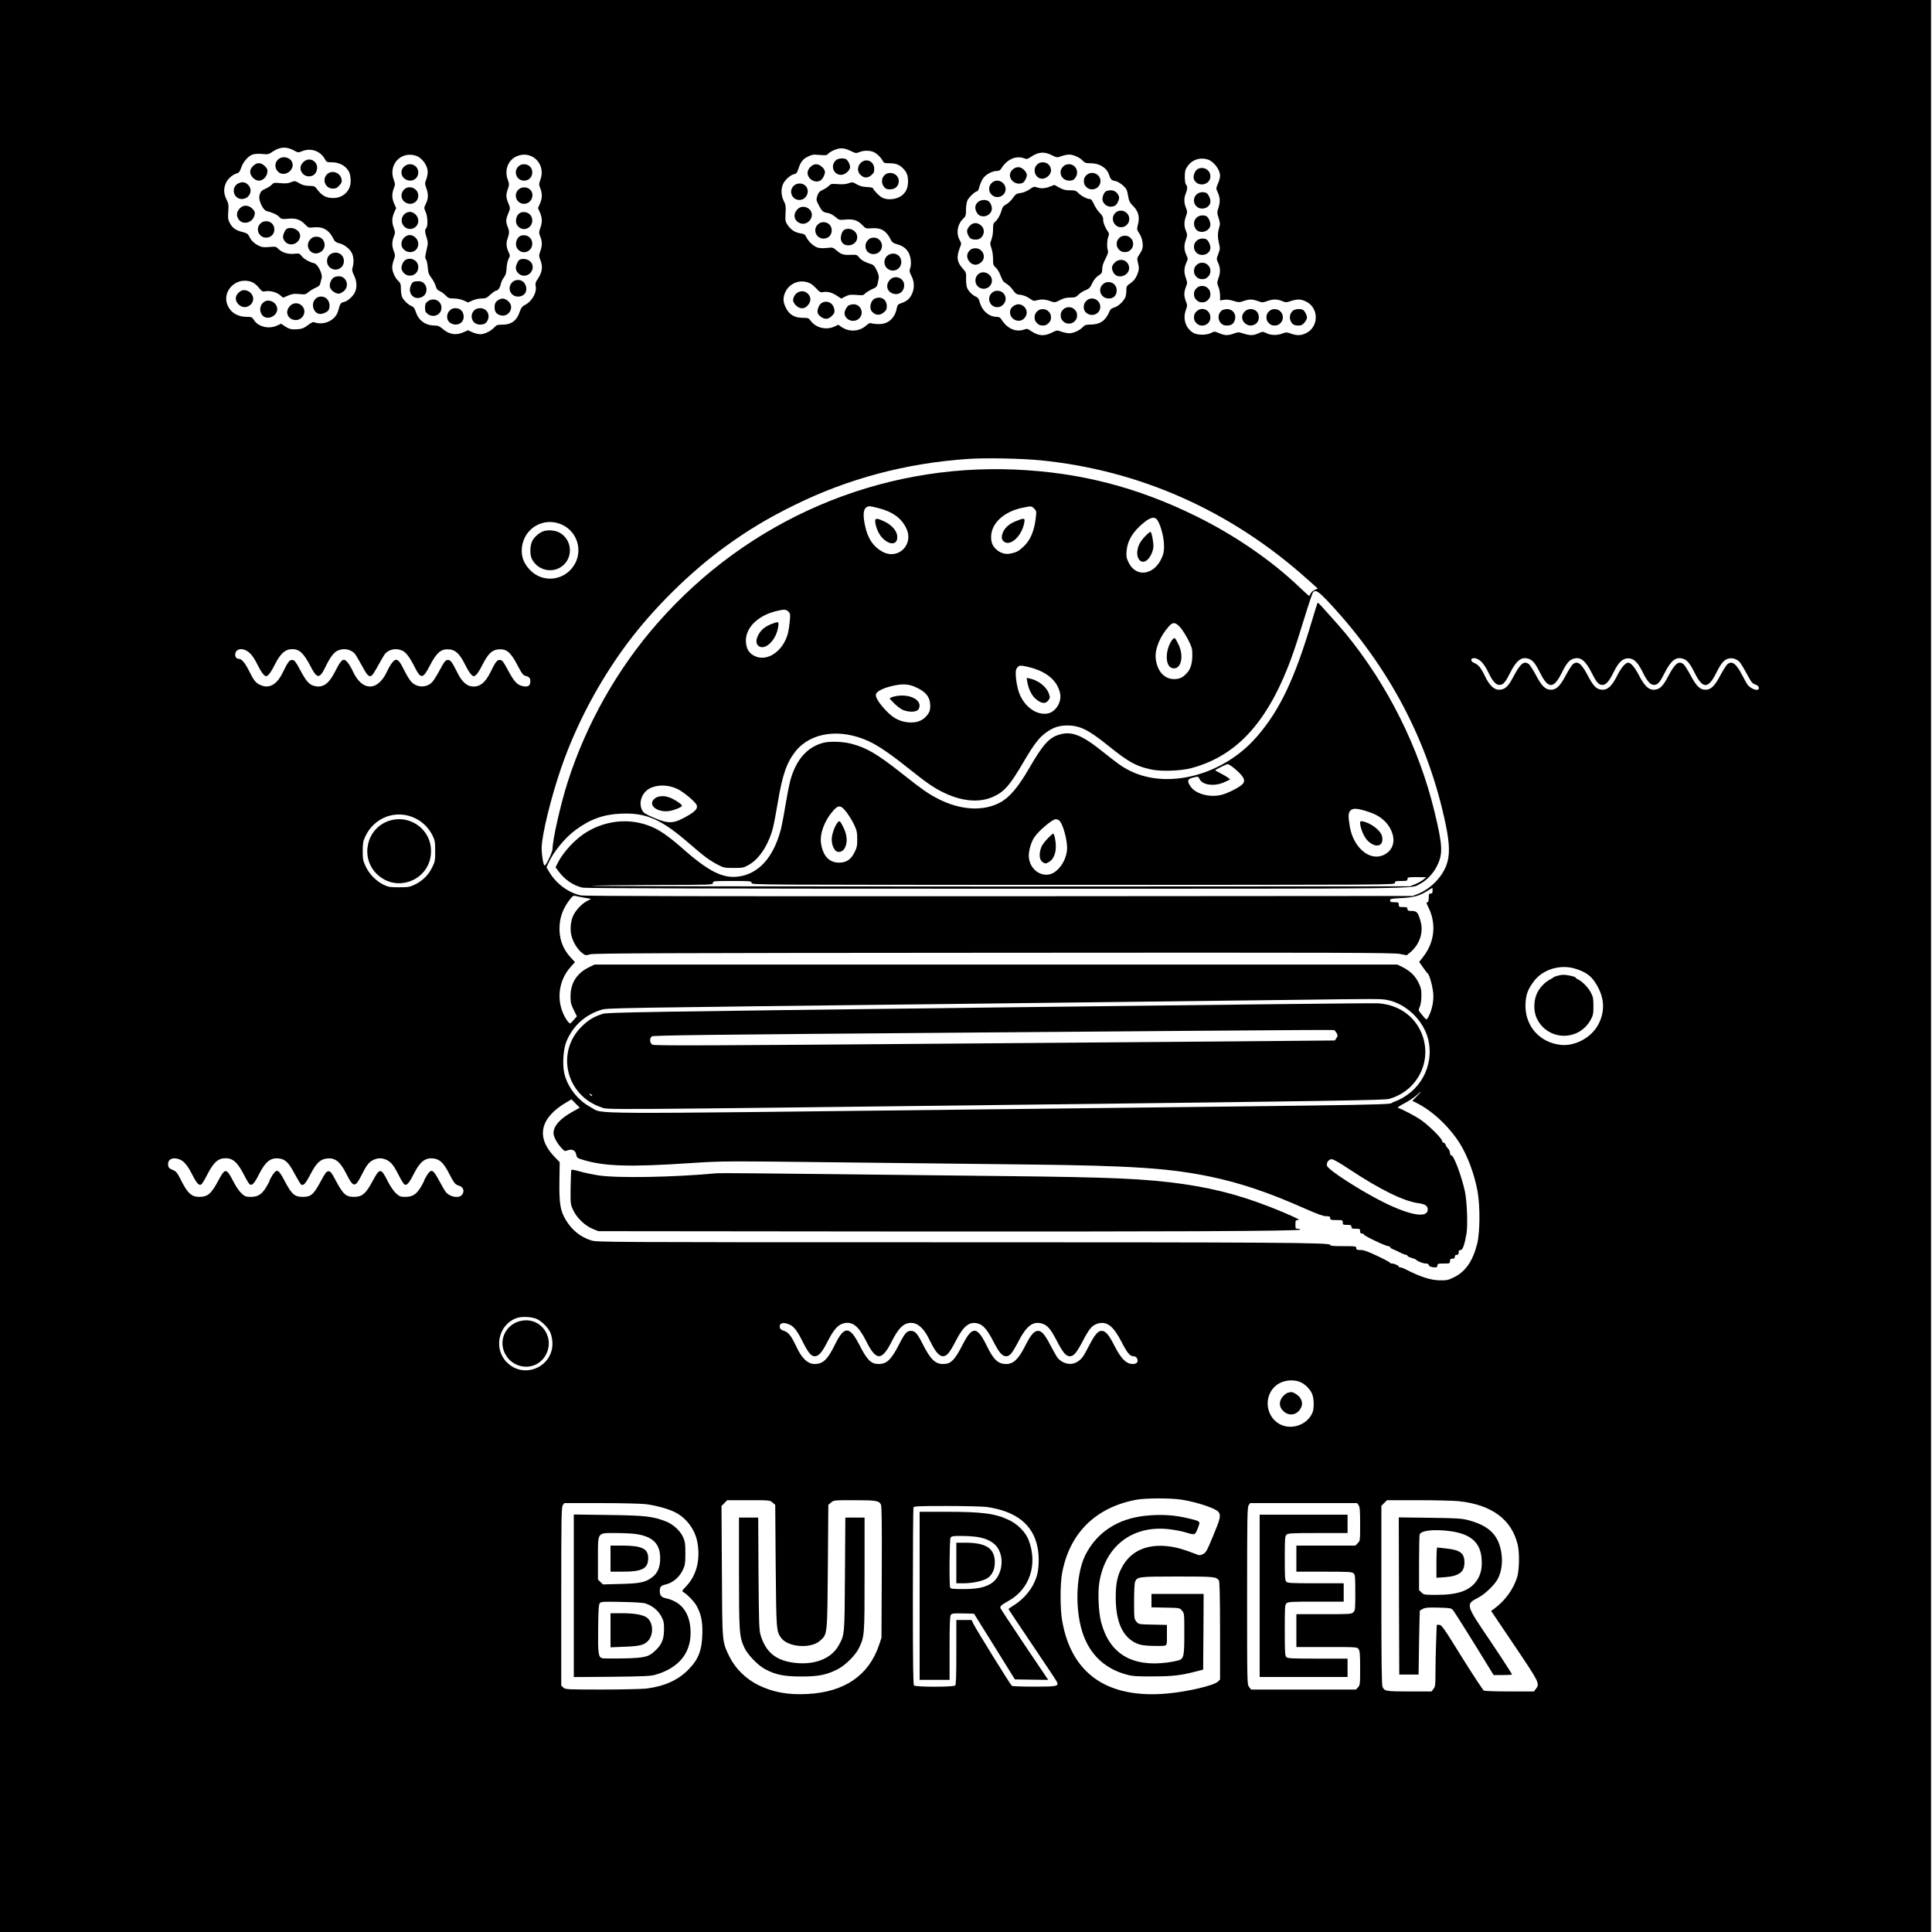 <svg version="1.0" xmlns="http://www.w3.org/2000/svg"
 width="2000pt" height="2000pt" viewBox="0 0 2000 2000"
 preserveAspectRatio="xMidYMid meet">

<g transform="translate(0,2000) scale(0.1,-0.1)"
fill="#000000" stroke="none">
<path d="M0 10000 l0 -10000 9995 0 9995 0 0 10000 0 10000 -9995 0 -9995 0 0
-10000z m3040 8444 c45 -25 48 -25 85 -10 93 39 195 3 241 -86 13 -25 20 -28
70 -28 84 0 158 -45 183 -113 6 -16 11 -52 11 -81 0 -101 -77 -176 -181 -176
-69 0 -114 23 -158 80 -33 44 -35 45 -92 46 -43 1 -69 8 -102 28 -44 25 -46
25 -84 10 -29 -12 -55 -15 -109 -10 -64 6 -72 5 -90 -15 -10 -12 -38 -30 -60
-40 -50 -22 -59 -34 -69 -78 -10 -46 39 -148 75 -156 59 -14 109 -37 130 -60
23 -24 28 -25 95 -19 81 7 126 -9 179 -65 28 -29 33 -30 81 -25 92 11 158 -24
200 -106 21 -42 30 -49 69 -59 53 -13 113 -62 132 -108 16 -38 18 -95 4 -142
-8 -28 -5 -41 15 -82 29 -57 33 -125 9 -175 -21 -44 -77 -93 -116 -101 -31 -6
-38 -16 -57 -90 -27 -101 -150 -157 -255 -117 -6 2 -33 -12 -59 -32 -38 -30
-59 -38 -102 -42 -66 -5 -91 0 -138 32 l-37 25 -46 -21 c-87 -38 -195 -9 -239
64 -15 25 -21 28 -73 28 -99 1 -174 51 -202 136 -38 115 58 239 185 238 63 -1
105 -22 147 -75 30 -37 35 -40 69 -34 48 8 110 -9 149 -41 l31 -26 51 22 c44
19 63 21 116 16 59 -6 66 -5 95 20 18 15 51 35 74 45 32 13 44 25 49 46 3 15
9 40 14 54 12 40 -41 147 -78 154 -47 10 -108 45 -130 75 -20 27 -25 28 -77
23 -64 -7 -129 14 -165 52 -22 23 -28 24 -94 18 -60 -5 -78 -2 -111 15 -46 23
-76 54 -96 96 -11 24 -24 33 -68 44 -70 17 -106 43 -133 95 -18 35 -20 52 -15
117 5 68 3 82 -18 125 -30 58 -32 114 -6 171 20 45 70 88 113 99 21 6 30 17
44 57 20 62 73 123 121 139 22 7 60 9 98 5 60 -6 65 -5 115 29 68 45 137 49
210 9z m5772 -9 c45 -22 50 -23 83 -10 41 18 102 19 142 4 35 -13 80 -55 99
-91 13 -25 20 -28 69 -28 65 0 101 -12 138 -48 43 -41 57 -75 57 -142 0 -76
-31 -130 -92 -161 -51 -26 -130 -29 -174 -6 -31 16 -88 74 -96 97 -2 7 -28 13
-65 14 -44 2 -73 10 -104 28 -42 24 -46 25 -84 11 -28 -10 -62 -13 -111 -9
-64 5 -73 3 -90 -15 -11 -12 -39 -31 -64 -43 -38 -18 -47 -28 -59 -64 -13 -42
-12 -45 17 -100 34 -63 41 -68 93 -77 20 -3 53 -20 76 -40 40 -34 42 -34 105
-28 82 7 126 -7 174 -56 36 -38 37 -38 98 -34 94 8 150 -25 194 -112 16 -33
28 -42 64 -52 66 -18 103 -47 127 -95 22 -47 28 -119 11 -162 -8 -21 -4 -35
15 -72 32 -60 33 -131 4 -191 -23 -47 -55 -74 -111 -92 -32 -11 -38 -18 -44
-49 -19 -104 -88 -167 -183 -167 -31 0 -66 4 -78 8 -16 6 -30 1 -58 -24 -70
-62 -173 -68 -252 -15 l-35 24 -41 -19 c-84 -38 -188 -14 -242 57 -24 32 -30
34 -84 34 -84 0 -138 31 -173 99 -33 62 -35 109 -9 166 45 99 164 140 261 90
14 -7 42 -31 63 -54 32 -35 42 -40 67 -35 44 9 92 -3 143 -37 l46 -30 42 22
c37 18 54 21 115 16 64 -6 73 -4 90 15 11 11 42 31 71 44 50 22 52 25 63 80
11 52 10 60 -13 113 -20 42 -33 58 -54 65 -68 21 -106 42 -128 70 -23 29 -27
30 -87 28 -75 -4 -103 5 -151 48 -33 28 -39 30 -90 24 -30 -4 -72 -4 -91 0
-44 8 -100 56 -126 106 -16 32 -25 39 -62 44 -58 9 -101 37 -134 86 -25 37
-26 46 -22 122 4 72 2 88 -19 129 -27 54 -30 120 -8 171 17 43 77 97 115 105
24 4 31 14 45 56 23 71 47 102 101 127 40 20 55 22 118 16 60 -5 75 -4 86 9
17 21 66 46 105 55 41 10 82 2 137 -25z m2077 -42 c53 -26 54 -26 100 -9 25 9
62 16 81 16 44 -1 108 -30 139 -64 21 -22 33 -26 83 -26 90 0 166 -48 189
-119 16 -49 24 -58 65 -65 35 -7 97 -54 115 -88 6 -10 14 -44 19 -75 7 -43 17
-63 43 -88 63 -61 79 -121 55 -208 -10 -40 -9 -46 17 -85 28 -43 42 -112 31
-155 -3 -13 -17 -41 -32 -62 -23 -35 -25 -42 -15 -81 15 -60 14 -78 -10 -135
-16 -35 -35 -59 -65 -80 -41 -28 -44 -33 -44 -74 0 -24 -4 -55 -9 -68 -17 -44
-71 -96 -113 -109 -32 -9 -44 -20 -55 -47 -38 -91 -96 -130 -194 -131 -47 0
-59 -4 -80 -26 -31 -34 -95 -63 -139 -64 -19 0 -56 7 -81 16 -46 17 -47 17
-100 -9 -80 -41 -142 -35 -220 19 -30 21 -40 23 -63 14 -87 -33 -180 7 -239
103 -13 20 -25 27 -50 27 -81 1 -152 64 -176 156 -8 31 -18 45 -40 54 -36 15
-77 57 -91 94 -6 17 -10 58 -9 92 2 60 0 65 -34 103 -63 70 -69 123 -26 228
12 29 11 37 -3 61 -43 72 -29 169 32 227 27 26 30 35 30 92 0 35 6 78 14 97
14 33 81 96 102 96 6 0 17 21 23 48 7 26 23 63 36 83 27 41 95 79 143 79 24 0
36 7 49 28 59 95 152 135 239 102 23 -9 33 -7 63 14 78 54 140 60 220 19z
m-6590 -3 c72 -20 136 -112 128 -184 -2 -22 -10 -55 -18 -73 -11 -28 -11 -39
4 -80 23 -63 22 -107 -4 -161 -21 -43 -21 -44 -3 -85 22 -47 25 -150 6 -169
-16 -16 -15 -40 5 -100 14 -43 14 -59 4 -102 -22 -95 -23 -106 -11 -121 7 -8
15 -45 18 -82 4 -56 11 -74 38 -110 19 -24 38 -62 44 -83 8 -31 18 -43 43 -54
18 -7 45 -28 61 -45 26 -27 36 -31 84 -31 31 0 73 -8 101 -20 l47 -21 45 20
c24 12 66 21 93 21 43 0 54 5 92 40 24 22 50 40 57 40 21 0 43 31 51 69 3 19
17 49 31 67 20 26 26 47 29 96 1 35 11 78 20 97 17 31 17 37 3 67 -26 53 -30
96 -13 144 20 56 20 78 1 123 -20 49 -19 79 7 139 19 44 20 54 9 82 -34 81
-36 104 -16 162 18 53 18 57 1 105 -35 97 1 196 86 238 156 75 312 -72 253
-237 -17 -47 -17 -52 -2 -91 22 -55 21 -106 -4 -160 l-20 -45 21 -47 c24 -58
25 -99 3 -160 -15 -43 -15 -50 0 -88 21 -52 21 -94 0 -152 -15 -43 -15 -50 0
-88 29 -72 21 -130 -29 -203 -20 -28 -24 -44 -19 -67 15 -68 -39 -163 -113
-199 -27 -14 -37 -28 -52 -70 -30 -92 -89 -135 -186 -133 -45 0 -55 -4 -80
-31 -36 -38 -98 -67 -142 -68 -18 0 -55 9 -81 20 l-47 21 -45 -20 c-79 -36
-151 -24 -221 38 -27 23 -45 31 -74 31 -99 0 -169 50 -199 140 -13 38 -24 54
-44 61 -33 13 -78 55 -97 91 -8 15 -14 53 -14 86 0 50 -4 62 -26 83 -34 31
-63 95 -64 139 0 19 7 56 17 81 15 43 15 50 0 88 -21 53 -21 99 0 152 15 38
15 45 0 88 -22 61 -21 102 3 160 l21 47 -20 45 c-25 54 -26 105 -4 160 15 39
15 44 -2 91 -55 152 71 292 224 248z m8200 -40 c64 -18 131 -105 131 -170 0
-17 -10 -54 -22 -81 -20 -47 -20 -52 -5 -84 27 -57 30 -100 12 -160 -17 -52
-17 -58 0 -112 16 -50 17 -62 5 -102 -16 -55 -16 -98 0 -166 11 -44 10 -56 -8
-103 -20 -53 -20 -54 -1 -95 23 -52 24 -98 2 -158 -15 -43 -15 -50 0 -88 10
-23 17 -64 17 -91 l0 -50 41 6 c27 5 60 1 98 -11 53 -16 61 -16 105 -1 60 20
90 20 148 -1 45 -16 51 -16 95 0 60 21 101 22 154 1 38 -16 45 -16 93 0 67 21
101 20 151 -3 141 -63 141 -268 1 -332 -51 -23 -89 -24 -151 -3 -45 16 -51 16
-97 -1 -55 -19 -118 -16 -167 10 -27 13 -33 13 -73 -5 -53 -24 -86 -25 -155
-3 -50 16 -56 16 -101 0 -61 -22 -93 -21 -152 4 -47 20 -49 20 -81 3 -48 -25
-144 -25 -187 1 -78 47 -109 143 -77 233 17 47 17 52 2 91 -10 23 -17 57 -17
76 0 19 7 53 17 76 15 38 15 45 0 88 -22 60 -21 106 3 159 19 41 19 43 0 85
-24 52 -25 98 -3 158 15 43 15 50 0 88 -21 52 -21 94 0 152 15 43 15 50 0 88
-21 51 -22 101 -2 148 18 43 19 75 3 91 -8 8 -13 40 -13 81 0 56 4 74 27 108
45 68 126 97 207 73z m-1729 -3115 c1030 -102 1976 -523 2768 -1235 l104 -93
-30 -13 c-17 -7 -36 -23 -43 -36 -6 -13 -13 -25 -15 -27 -2 -2 -50 40 -106 94
-285 273 -669 536 -1063 730 -612 302 -1206 455 -1877 484 -1411 61 -2763
-520 -3701 -1589 -416 -474 -737 -1042 -931 -1647 -73 -230 -156 -595 -156
-690 0 -32 -66 -172 -82 -173 -13 0 -31 107 -31 180 1 134 96 523 203 833 156
451 394 898 684 1287 272 364 647 735 1016 1003 233 169 437 292 713 428 558
275 1158 435 1797 478 177 13 555 5 750 -14z m-1676 -495 c145 -37 237 -103
287 -207 84 -173 -88 -337 -252 -241 -93 54 -147 137 -174 266 -21 98 -19 158
5 182 25 25 38 25 134 0z m1612 -5 c22 -22 24 -30 18 -82 -15 -145 -56 -244
-127 -310 -53 -49 -71 -59 -129 -72 -55 -13 -105 0 -148 36 -43 36 -60 74 -60
134 0 141 131 263 325 303 94 19 92 19 121 -9z m1260 -103 c37 -24 84 -181 84
-281 0 -63 -5 -86 -28 -136 -82 -172 -263 -193 -338 -39 -23 47 -26 63 -22
118 10 114 68 208 188 303 52 41 90 53 116 35z m-6141 -67 c145 -70 204 -248
132 -391 -94 -186 -337 -221 -476 -69 -62 69 -85 133 -79 219 17 211 234 334
423 241z m7942 -812 c618 -664 1021 -1433 1199 -2289 43 -208 44 -325 5 -426
-48 -123 -163 -239 -289 -290 l-57 -23 -4280 -3 c-3049 -1 -4295 1 -4333 9
-126 26 -257 123 -326 242 l-29 48 19 42 c54 120 171 263 282 345 151 112 290
162 472 169 262 11 415 -57 710 -313 151 -131 205 -171 290 -215 61 -32 71
-34 165 -34 92 0 104 2 153 30 109 60 203 201 251 375 11 41 34 160 51 263 49
295 92 421 185 539 159 199 464 241 760 104 95 -44 223 -131 402 -274 194
-155 261 -201 360 -251 197 -98 381 -115 529 -47 112 52 169 117 309 357 109
185 159 251 233 305 71 52 132 73 218 74 132 0 220 -43 426 -209 211 -170 286
-212 442 -246 103 -23 306 -16 417 13 519 138 857 550 1107 1347 28 88 72 228
97 310 26 83 52 156 57 163 27 32 56 12 175 -115z m-5606 -84 c20 -20 21 -28
15 -98 -4 -42 -12 -96 -18 -121 -46 -189 -217 -307 -348 -240 -56 28 -83 72
-88 141 -11 144 117 275 314 323 82 20 101 19 125 -5z m4059 -166 c22 -26 59
-84 82 -130 36 -72 41 -91 41 -150 0 -88 -16 -145 -55 -189 -41 -46 -77 -64
-133 -64 -103 0 -176 81 -191 213 -11 96 44 232 139 336 39 44 67 41 117 -16z
m-9672 -237 c43 -22 77 -65 117 -146 39 -78 70 -120 90 -120 20 0 51 42 90
120 57 115 108 160 180 160 75 0 119 -41 191 -180 66 -129 92 -130 154 -2 47
97 84 147 124 166 62 29 135 17 179 -31 9 -11 41 -64 70 -118 57 -106 76 -127
104 -109 10 6 41 55 70 109 29 54 61 107 70 118 44 48 117 60 179 31 39 -19
75 -67 127 -170 62 -124 85 -123 152 7 76 148 123 186 211 176 61 -6 104 -49
156 -152 41 -83 73 -125 93 -125 20 0 52 42 93 125 52 103 95 146 156 152 89
10 133 -26 209 -175 39 -74 53 -93 75 -98 41 -10 52 -23 52 -60 0 -45 -29 -60
-86 -45 -54 14 -84 49 -147 166 -44 83 -58 101 -79 103 -31 4 -49 -19 -99
-123 -57 -118 -121 -165 -205 -149 -49 9 -97 56 -134 131 -62 124 -78 145
-107 141 -23 -3 -35 -19 -80 -103 -29 -54 -65 -112 -80 -127 -58 -60 -157 -58
-216 5 -16 17 -47 67 -69 112 -46 92 -64 115 -89 115 -22 0 -58 -47 -94 -124
-96 -204 -254 -204 -350 0 -36 78 -72 124 -95 124 -22 0 -46 -31 -93 -125 -63
-125 -127 -169 -213 -146 -54 14 -84 48 -147 166 -45 84 -57 100 -80 103 -29
4 -48 -22 -101 -132 -60 -123 -139 -168 -229 -128 -50 22 -69 46 -121 151 -42
83 -75 121 -106 121 -32 0 -47 43 -26 75 19 29 61 33 104 11z m12790 -119 c18
-18 49 -64 67 -103 45 -95 79 -134 116 -134 39 0 61 24 108 118 69 137 121
177 196 152 42 -14 70 -49 120 -149 81 -163 139 -163 220 0 50 100 78 135 120
149 75 25 127 -15 196 -152 47 -94 69 -118 108 -118 37 0 69 37 117 135 48 99
92 140 149 140 57 0 99 -40 148 -139 47 -97 81 -136 118 -136 39 0 61 24 108
118 69 137 121 177 196 152 42 -14 70 -49 120 -149 81 -163 139 -163 220 0 50
100 78 135 120 149 42 14 91 1 123 -33 12 -13 46 -68 75 -123 46 -86 58 -101
88 -110 22 -8 35 -19 37 -33 6 -41 -75 -21 -116 29 -7 8 -33 54 -58 103 -63
120 -105 150 -153 110 -11 -10 -45 -63 -74 -118 -58 -109 -96 -145 -152 -145
-56 0 -94 36 -152 145 -29 55 -63 108 -74 118 -50 41 -89 11 -159 -122 -58
-111 -91 -141 -153 -141 -52 0 -97 44 -151 150 -44 84 -83 130 -112 130 -28 0
-73 -54 -113 -134 -50 -101 -95 -146 -148 -146 -62 0 -95 30 -153 141 -70 133
-109 163 -159 122 -11 -10 -45 -63 -74 -118 -58 -109 -96 -145 -152 -145 -56
0 -94 36 -152 145 -29 55 -63 108 -74 118 -50 41 -89 11 -159 -122 -58 -111
-91 -141 -153 -141 -51 0 -99 46 -142 135 -44 92 -70 124 -112 141 -33 14 -44
38 -20 48 23 10 62 -5 95 -37z m-4675 -56 c178 -46 287 -142 312 -274 16 -84
-46 -185 -125 -202 -115 -25 -246 67 -300 212 -28 76 -45 216 -29 246 23 43
35 45 142 18z m-1164 -214 c83 -41 122 -89 129 -156 6 -66 -2 -93 -39 -135
-43 -49 -103 -70 -184 -64 -91 8 -160 44 -234 123 -81 87 -116 147 -101 174
14 27 70 55 146 75 128 32 192 29 283 -17z m-2487 -1044 c61 -29 178 -126 198
-163 17 -33 -5 -63 -76 -106 -156 -92 -204 -97 -359 -32 -93 40 -113 52 -127
80 -41 77 -4 183 77 226 81 42 191 40 287 -5z m-2719 -301 c80 -37 145 -101
184 -180 25 -51 28 -67 28 -162 0 -99 -2 -110 -32 -171 -39 -79 -102 -140
-181 -177 -50 -24 -69 -27 -162 -27 -94 0 -111 3 -161 27 -76 38 -146 109
-183 188 -28 59 -31 74 -31 160 0 82 4 103 27 152 92 197 317 281 511 190z
m10537 -752 c0 -23 -4 -30 -20 -30 -17 0 -20 -7 -20 -45 0 -33 -4 -45 -15 -45
-11 0 -9 -11 10 -49 86 -170 67 -362 -50 -513 l-44 -56 42 -59 c22 -32 44 -60
49 -63 16 -12 50 -137 55 -205 6 -77 -12 -166 -47 -235 -23 -45 -20 -46 -77
24 -31 38 -31 39 -15 75 9 22 16 66 16 111 1 63 -4 85 -28 135 -33 70 -89 125
-166 163 l-55 27 -4155 0 -4155 0 -50 -24 c-132 -63 -198 -163 -199 -303 0
-66 5 -85 33 -142 l33 -67 -29 -33 c-15 -19 -33 -37 -40 -40 -6 -2 -25 16 -41
42 -108 170 -89 393 45 542 l45 50 -45 49 c-84 90 -123 203 -114 331 6 94 36
172 93 251 41 55 48 60 72 54 15 -4 57 -12 94 -19 l67 -11 -45 -24 c-51 -27
-113 -93 -139 -147 -28 -59 -36 -147 -19 -212 18 -69 63 -141 111 -178 34 -26
37 -26 82 -13 38 11 748 14 4179 16 3619 3 4141 1 4203 -12 l71 -14 33 27
c101 83 144 211 110 327 -25 89 -39 105 -91 105 -37 0 -44 3 -44 20 0 17 -7
20 -45 20 -41 0 -45 2 -45 25 0 23 -4 25 -45 25 -37 0 -45 3 -45 19 0 16 11
19 113 24 129 6 189 22 267 71 30 19 56 34 58 35 1 1 2 -12 2 -29z m1471 -806
c101 -30 160 -68 205 -134 98 -142 115 -284 50 -425 -67 -148 -245 -250 -403
-231 -223 26 -373 205 -361 430 5 96 27 151 93 236 92 116 266 168 416 124z
m-1945 -325 c198 -36 382 -212 429 -410 65 -276 -88 -551 -359 -647 -88 -31
403 -23 -4301 -77 -4221 -49 -3868 -51 -4008 22 -137 72 -247 215 -277 360
-19 91 -8 245 23 320 65 160 193 277 357 328 65 21 -11 20 3885 65 1452 17
2912 35 3245 39 915 12 942 12 1006 0z m311 -997 l-47 -48 33 -16 c165 -79
340 -240 454 -417 83 -129 157 -327 189 -506 27 -154 25 -422 -4 -539 -45
-180 -121 -290 -240 -348 -60 -30 -75 -33 -147 -32 -95 1 -207 38 -356 115
-20 11 -44 19 -53 19 -9 0 -16 4 -16 8 0 11 -46 32 -70 32 -10 0 -20 4 -22 9
-1 5 -61 37 -131 70 -97 46 -139 61 -173 61 -37 0 -44 3 -44 20 0 19 -7 20
-135 20 -106 0 -135 3 -135 13 0 24 -518 27 -4132 27 -3364 0 -3458 1 -3517
19 -112 35 -200 106 -265 214 -56 94 -68 169 -65 399 l3 197 -56 58 c-194 204
-147 405 133 566 l45 27 43 -44 43 -43 -74 -41 c-129 -71 -198 -148 -198 -222
0 -36 33 -99 77 -148 37 -41 39 -42 70 -30 45 17 80 0 88 -45 6 -30 12 -36 58
-50 231 -72 487 -80 1147 -36 303 20 314 21 1640 5 734 -9 1565 -18 1845 -21
1058 -12 1451 -38 1871 -125 323 -68 603 -162 1005 -341 111 -49 169 -69 198
-69 34 0 41 -3 41 -20 0 -18 7 -20 65 -20 63 0 65 -1 65 -25 0 -23 4 -25 45
-25 38 0 45 -3 45 -20 0 -17 7 -20 45 -20 41 0 45 -2 45 -25 0 -18 5 -25 20
-25 11 0 20 -5 20 -11 0 -12 224 -119 251 -119 10 0 19 -5 19 -10 0 -6 12 -15
28 -21 15 -5 48 -21 74 -34 26 -14 54 -25 63 -25 8 0 15 -4 15 -10 0 -5 19
-15 43 -22 23 -6 44 -15 47 -19 12 -15 72 -39 100 -39 19 0 30 -5 30 -14 0
-14 29 -26 68 -26 15 0 22 6 22 20 0 18 7 20 65 20 63 0 65 1 65 25 0 20 5 25
25 25 18 0 25 5 25 20 0 13 7 20 20 20 15 0 20 7 20 25 0 18 5 25 20 25 22 0
41 54 61 169 15 83 5 340 -16 436 -35 161 -115 375 -141 375 -8 0 -14 10 -14
25 0 14 -9 34 -19 44 -10 10 -22 28 -26 40 -3 12 -12 21 -20 21 -7 0 -15 10
-18 23 -8 30 -137 157 -217 213 -56 39 -194 112 -239 126 -8 2 22 23 66 46 44
23 99 59 124 81 60 55 63 51 6 -7z m-12804 -656 c43 -18 80 -63 127 -155 46
-92 72 -120 96 -100 8 7 31 44 51 83 72 143 118 186 199 186 78 0 127 -46 197
-186 20 -39 43 -76 51 -83 24 -20 50 8 101 110 64 126 119 168 206 156 63 -8
100 -45 158 -156 30 -55 59 -105 67 -112 23 -19 46 6 99 107 60 115 101 154
169 161 86 10 138 -32 202 -160 71 -141 91 -143 155 -15 53 106 76 136 121
159 49 25 101 24 149 -3 43 -24 70 -60 122 -164 20 -39 43 -76 51 -83 24 -20
50 8 101 110 64 126 119 168 206 156 61 -8 101 -46 152 -144 59 -113 67 -124
108 -137 44 -14 60 -53 35 -90 -28 -44 -120 -32 -169 21 -9 11 -41 64 -70 119
-65 121 -82 129 -127 58 -16 -26 -30 -52 -30 -57 0 -5 -16 -36 -35 -68 -46
-74 -85 -99 -159 -99 -51 0 -60 4 -97 37 -25 23 -57 70 -84 123 -71 142 -84
142 -157 5 -71 -133 -109 -165 -193 -165 -85 0 -114 26 -195 180 -38 71 -49
85 -69 85 -21 0 -33 -15 -78 -99 -76 -142 -103 -166 -188 -166 -86 0 -116 27
-190 168 -62 119 -80 127 -125 56 -16 -26 -30 -52 -30 -57 0 -5 -16 -36 -35
-68 -46 -74 -85 -99 -159 -99 -50 0 -60 4 -95 35 -23 21 -59 73 -85 124 -74
143 -85 143 -158 6 -71 -133 -109 -165 -193 -165 -85 0 -123 36 -199 188 -31
61 -43 76 -74 89 -43 18 -52 28 -52 62 0 55 55 76 123 47z m12105 -100 c319
-211 567 -333 719 -352 66 -9 93 -27 93 -64 0 -92 -173 -65 -449 70 -234 115
-583 339 -594 382 -9 32 18 68 49 68 16 0 85 -39 182 -104z m-8403 -1554 c47
-24 106 -83 130 -132 10 -19 20 -62 23 -96 20 -257 -289 -400 -471 -217 -141
140 -88 389 97 457 57 22 169 15 221 -12z m2616 -58 c41 -20 76 -68 130 -177
56 -110 86 -147 122 -147 42 0 75 38 132 149 63 124 108 176 165 191 93 25
157 -25 236 -182 104 -210 163 -210 269 3 56 110 104 165 156 179 91 25 167
-33 238 -184 73 -151 126 -188 185 -129 15 15 52 75 82 135 79 154 140 201
228 177 55 -15 97 -65 160 -187 58 -114 91 -152 133 -152 36 0 64 35 123 149
84 163 150 215 242 191 60 -17 92 -53 158 -180 64 -123 95 -160 135 -160 40 0
71 37 135 160 66 127 97 163 157 179 92 26 159 -27 243 -190 59 -115 87 -149
125 -149 17 0 29 -8 37 -25 14 -32 -4 -55 -44 -55 -70 0 -123 54 -194 194 -54
107 -90 149 -129 149 -39 0 -71 -37 -131 -153 -61 -119 -77 -140 -125 -169
-62 -38 -148 -20 -200 42 -10 12 -43 69 -73 127 -60 116 -92 153 -131 153 -39
0 -75 -42 -129 -149 -73 -145 -124 -194 -201 -194 -83 0 -130 44 -201 190 -99
203 -149 205 -248 12 -82 -162 -123 -202 -201 -202 -85 0 -132 46 -215 210
-54 107 -77 133 -120 133 -43 0 -63 -23 -121 -137 -83 -162 -129 -206 -214
-206 -78 0 -119 40 -201 202 -99 192 -155 193 -248 4 -78 -160 -126 -206 -213
-206 -71 0 -133 58 -189 179 -50 108 -82 149 -127 164 -31 10 -43 20 -45 37
-7 47 42 58 109 24z m5277 -590 c49 -20 100 -70 123 -119 22 -48 25 -151 6
-198 -59 -139 -245 -192 -366 -103 -143 106 -127 332 30 410 62 31 148 35 207
10z m-1223 -1219 c162 -26 354 -91 380 -128 25 -36 18 -68 -57 -247 -65 -157
-74 -173 -105 -188 -31 -15 -37 -15 -81 3 -123 48 -194 68 -279 78 -224 26
-390 -50 -480 -220 -46 -85 -63 -168 -63 -308 0 -255 71 -412 215 -477 39 -17
74 -23 157 -26 60 -2 119 -1 133 2 25 6 25 8 25 110 l0 105 -146 3 c-146 3
-146 3 -170 31 -23 27 -24 32 -24 207 0 98 4 190 10 204 20 54 36 56 440 56
379 0 398 -2 427 -39 9 -12 12 -140 13 -522 l0 -506 -22 -21 c-45 -41 -308
-103 -523 -123 -621 -56 -995 203 -1090 756 -21 118 -21 372 -1 485 75 417
347 687 771 765 98 18 360 18 470 0z m-4238 -29 l28 -24 5 -634 c6 -664 7
-670 53 -739 67 -101 310 -121 407 -33 76 69 74 51 80 767 l5 639 28 24 c28
24 30 24 242 24 224 0 253 -5 274 -44 9 -15 11 -203 9 -701 l-3 -680 -26 -77
c-107 -313 -357 -484 -739 -504 -201 -11 -356 17 -510 92 -129 64 -239 172
-299 295 -77 159 -74 133 -78 887 l-4 673 30 29 29 30 221 0 c218 0 220 0 248
-24z m7103 14 c341 -36 548 -188 611 -450 20 -82 17 -262 -5 -335 -37 -123
-125 -245 -235 -326 l-35 -25 242 -359 c259 -385 264 -394 221 -449 l-20 -26
-250 0 c-139 0 -258 4 -268 9 -10 6 -112 161 -227 345 -187 302 -211 336 -235
336 l-26 0 -6 -167 c-4 -91 -7 -235 -7 -318 0 -139 -2 -155 -21 -179 l-20 -26
-232 0 c-243 1 -252 2 -275 47 -9 16 -12 263 -12 948 l0 927 29 29 29 29 324
0 c178 0 366 -5 418 -10z m-8415 -31 c105 -13 236 -49 304 -84 117 -59 206
-179 230 -309 33 -180 -8 -343 -113 -454 -47 -50 -49 -54 -31 -64 37 -21 107
-92 132 -135 47 -81 65 -157 64 -278 -2 -186 -39 -284 -151 -395 -105 -105
-248 -168 -430 -190 -46 -5 -254 -10 -460 -10 -365 0 -377 1 -398 20 l-22 21
0 922 c0 819 2 925 16 945 l15 22 377 0 c214 0 416 -5 467 -11z m7379 -11 c13
-18 16 -55 16 -196 0 -170 0 -173 -25 -197 l-24 -25 -306 0 -305 0 0 -135 0
-135 287 0 c252 0 289 -2 305 -17 16 -14 18 -35 18 -200 0 -170 -1 -184 -20
-203 -19 -19 -33 -20 -305 -20 l-285 0 0 -170 0 -170 314 0 c314 0 315 0 330
-22 13 -18 16 -55 16 -197 0 -166 -1 -176 -22 -198 l-21 -23 -543 0 -543 0
-20 26 c-21 27 -21 31 -21 943 0 813 2 919 16 939 l15 22 554 0 554 0 15 -22z
m-3849 -18 c303 -44 478 -181 525 -415 20 -95 16 -229 -9 -306 -38 -120 -125
-229 -241 -300 -27 -17 -50 -33 -50 -36 0 -3 112 -170 248 -372 137 -202 251
-375 255 -385 16 -42 -3 -46 -237 -46 -121 0 -226 4 -231 8 -14 9 -377 596
-400 645 l-17 37 -79 0 -79 0 0 -333 c0 -246 -3 -336 -12 -345 -17 -17 -409
-17 -426 0 -9 9 -12 227 -12 919 0 499 3 914 6 923 5 14 45 16 348 16 187 0
373 -5 411 -10z"/>
<path d="M2915 18369 c-64 -18 -85 -94 -40 -143 70 -75 199 27 140 111 -20 28
-63 42 -100 32z"/>
<path d="M3139 18321 c-35 -35 -38 -77 -9 -114 37 -47 113 -43 140 8 50 94
-57 180 -131 106z"/>
<path d="M2619 18281 c-20 -20 -29 -39 -29 -61 0 -42 47 -90 89 -90 41 0 80
36 88 82 5 32 1 41 -25 68 -41 40 -83 41 -123 1z"/>
<path d="M3385 18195 c-55 -54 -16 -147 60 -147 32 0 45 6 68 32 23 26 28 39
23 64 -14 71 -102 101 -151 51z"/>
<path d="M2472 18104 c-85 -36 -60 -164 32 -164 77 0 119 89 67 144 -28 30
-60 37 -99 20z"/>
<path d="M2485 17846 c-32 -32 -40 -68 -23 -103 38 -80 156 -57 174 35 5 26 1
36 -24 62 -39 39 -92 41 -127 6z"/>
<path d="M2695 17685 c-54 -53 -16 -145 60 -145 49 0 85 36 85 85 0 49 -36 85
-85 85 -25 0 -44 -8 -60 -25z"/>
<path d="M2972 17633 c-18 -7 -42 -57 -42 -88 0 -14 11 -37 25 -50 49 -50 137
-20 151 52 12 60 -69 112 -134 86z"/>
<path d="M3215 17525 c-69 -69 1 -178 90 -141 89 37 65 166 -30 166 -25 0 -44
-8 -60 -25z"/>
<path d="M3434 17376 c-59 -26 -66 -112 -12 -150 59 -42 138 -1 138 72 0 66
-64 105 -126 78z"/>
<path d="M3457 17129 c-28 -16 -49 -67 -42 -100 8 -33 55 -69 92 -69 12 0 35
12 52 26 62 52 28 154 -51 154 -18 0 -41 -5 -51 -11z"/>
<path d="M2495 16989 c-60 -35 -71 -94 -26 -140 81 -81 204 30 129 115 -26 30
-74 41 -103 25z"/>
<path d="M3265 16905 c-52 -51 -18 -155 50 -155 33 0 81 24 89 45 25 67 -15
135 -79 135 -25 0 -44 -8 -60 -25z"/>
<path d="M2734 16875 c-49 -33 -54 -105 -12 -145 51 -47 148 -1 148 70 0 66
-84 112 -136 75z"/>
<path d="M3005 16836 c-50 -50 -40 -116 20 -142 90 -37 169 73 100 141 -33 34
-87 34 -120 1z"/>
<path d="M8652 18340 c-59 -55 -24 -150 56 -150 39 0 92 46 92 80 0 29 -26 76
-45 84 -33 12 -82 6 -103 -14z"/>
<path d="M8915 18318 c-38 -33 -44 -87 -14 -121 36 -41 78 -45 117 -12 26 22
32 34 32 66 0 77 -78 116 -135 67z"/>
<path d="M8389 18271 c-20 -20 -29 -39 -29 -61 0 -62 76 -109 131 -80 23 13
49 61 49 90 0 33 -53 80 -90 80 -22 0 -41 -9 -61 -29z"/>
<path d="M9155 18185 c-31 -30 -33 -82 -4 -119 16 -21 29 -26 63 -26 55 0 90
34 90 87 0 73 -96 111 -149 58z"/>
<path d="M8215 18075 c-54 -53 -16 -145 60 -145 76 0 116 97 62 148 -33 31
-90 30 -122 -3z"/>
<path d="M8261 17839 c-52 -48 -47 -115 11 -145 90 -47 180 77 104 142 -34 30
-84 31 -115 3z"/>
<path d="M8465 17675 c-54 -53 -16 -145 60 -145 49 0 85 36 85 85 0 49 -36 85
-85 85 -25 0 -44 -8 -60 -25z"/>
<path d="M8738 17620 c-22 -13 -40 -72 -32 -104 22 -90 168 -65 168 29 0 65
-79 108 -136 75z"/>
<path d="M8985 17515 c-34 -33 -34 -93 -2 -123 33 -31 90 -30 122 3 54 53 16
145 -60 145 -25 0 -44 -8 -60 -25z"/>
<path d="M9203 17364 c-58 -29 -64 -111 -11 -148 59 -42 138 -1 138 72 0 68
-66 107 -127 76z"/>
<path d="M9215 17106 c-51 -51 -36 -124 28 -145 62 -21 117 20 117 87 0 73
-93 110 -145 58z"/>
<path d="M8265 16976 c-31 -14 -55 -51 -55 -87 0 -11 13 -34 29 -50 41 -41 90
-40 125 2 32 38 33 80 4 113 -29 32 -64 39 -103 22z"/>
<path d="M9054 16908 c-40 -19 -58 -94 -31 -129 34 -44 83 -49 126 -13 25 21
31 33 31 65 0 70 -62 108 -126 77z"/>
<path d="M8508 16865 c-29 -16 -53 -74 -43 -105 9 -29 54 -60 87 -60 20 0 40
10 60 30 26 27 30 36 25 67 -11 66 -74 99 -129 68z"/>
<path d="M8787 16839 c-26 -15 -50 -68 -43 -95 17 -65 103 -88 151 -39 53 52
16 145 -57 145 -18 0 -41 -5 -51 -11z"/>
<path d="M10735 18295 c-52 -51 -16 -145 54 -145 45 0 91 44 91 86 0 48 -37
84 -85 84 -25 0 -44 -8 -60 -25z"/>
<path d="M11005 18275 c-56 -55 -16 -145 64 -145 31 0 44 6 60 26 47 60 10
144 -64 144 -25 0 -44 -8 -60 -25z"/>
<path d="M10484 18246 c-75 -63 6 -176 101 -140 19 8 45 55 45 84 0 12 -13 35
-29 51 -37 36 -79 38 -117 5z"/>
<path d="M11245 18185 c-17 -16 -25 -35 -25 -60 0 -25 8 -44 25 -60 16 -17 35
-25 60 -25 80 0 117 95 59 148 -35 30 -87 30 -119 -3z"/>
<path d="M10265 18105 c-17 -16 -25 -35 -25 -60 0 -25 8 -44 25 -60 52 -53
145 -16 145 57 -1 77 -92 117 -145 63z"/>
<path d="M10870 18069 c-52 -21 -95 -23 -137 -8 -27 9 -36 7 -75 -21 -27 -19
-63 -34 -93 -38 -43 -6 -52 -12 -80 -52 -17 -25 -48 -54 -68 -65 -29 -15 -40
-29 -48 -60 -13 -50 -45 -105 -70 -123 -15 -11 -19 -26 -19 -77 0 -37 -7 -82
-17 -106 -15 -38 -15 -45 0 -88 10 -25 17 -75 17 -111 0 -60 3 -68 29 -91 16
-14 38 -51 50 -85 18 -48 29 -64 57 -79 19 -10 50 -40 68 -65 30 -42 39 -48
81 -52 30 -4 63 -17 91 -36 38 -27 47 -30 76 -21 48 13 87 11 140 -8 47 -17
48 -16 100 10 39 20 68 27 109 27 48 0 59 4 84 30 16 16 48 37 72 46 37 15 48
25 69 71 17 36 39 63 65 80 35 23 39 30 39 68 0 30 11 63 34 107 23 45 31 69
25 83 -12 31 -10 105 3 142 10 27 10 38 0 51 -32 45 -52 95 -52 127 0 28 -8
44 -36 72 -20 20 -47 60 -60 90 -18 39 -29 53 -44 53 -29 0 -90 33 -119 64
-21 22 -33 26 -84 26 -48 0 -71 6 -111 28 l-51 28 -45 -17z"/>
<path d="M11449 18020 c-23 -14 -42 -65 -35 -95 14 -54 77 -81 128 -54 25 13
50 72 41 96 -13 38 -46 63 -82 63 -20 0 -43 -5 -52 -10z"/>
<path d="M10132 17914 c-35 -24 -44 -59 -28 -99 8 -18 23 -38 34 -44 51 -27
114 0 128 54 8 31 -12 82 -37 95 -27 15 -72 12 -97 -6z"/>
<path d="M11545 17795 c-33 -32 -33 -84 -2 -119 51 -58 147 -21 147 57 0 76
-93 115 -145 62z"/>
<path d="M10036 17659 c-30 -35 -32 -58 -11 -98 16 -32 33 -41 79 -41 74 0
109 98 52 146 -40 35 -87 32 -120 -7z"/>
<path d="M11585 17535 c-17 -16 -25 -35 -25 -60 0 -25 8 -44 25 -60 16 -17 35
-25 60 -25 25 0 44 8 60 25 17 16 25 35 25 60 0 25 -8 44 -25 60 -16 17 -35
25 -60 25 -25 0 -44 -8 -60 -25z"/>
<path d="M10049 17417 c-44 -34 -49 -83 -13 -126 33 -39 80 -42 120 -7 59 50
20 146 -59 146 -18 0 -39 -6 -48 -13z"/>
<path d="M11539 17281 c-32 -33 -36 -58 -14 -100 45 -88 190 -26 160 69 -20
64 -97 80 -146 31z"/>
<path d="M10121 17156 c-33 -35 -31 -93 4 -123 49 -43 125 -20 141 42 20 82
-87 142 -145 81z"/>
<path d="M11415 17055 c-56 -55 -16 -145 63 -145 51 0 82 32 82 84 0 50 -36
86 -85 86 -25 0 -44 -8 -60 -25z"/>
<path d="M10265 16965 c-54 -53 -16 -145 58 -145 24 0 42 8 61 26 55 55 18
144 -59 144 -25 0 -44 -8 -60 -25z"/>
<path d="M11245 16885 c-36 -35 -35 -96 1 -124 59 -47 144 -10 144 62 0 77
-92 116 -145 62z"/>
<path d="M10484 16826 c-21 -18 -28 -32 -28 -61 0 -71 91 -113 142 -65 85 79
-26 202 -114 126z"/>
<path d="M11005 16795 c-17 -16 -25 -35 -25 -60 0 -25 8 -44 25 -60 16 -17 35
-25 60 -25 25 0 44 8 60 25 17 16 25 35 25 60 0 25 -8 44 -25 60 -16 17 -35
25 -60 25 -25 0 -44 -8 -60 -25z"/>
<path d="M10735 16775 c-17 -16 -25 -35 -25 -60 0 -25 8 -44 25 -60 16 -17 35
-25 60 -25 25 0 44 8 60 25 17 16 25 35 25 60 0 25 -8 44 -25 60 -16 17 -35
25 -60 25 -25 0 -44 -8 -60 -25z"/>
<path d="M4185 18277 c-39 -33 -39 -91 -1 -123 59 -51 146 -15 146 61 0 75
-87 112 -145 62z"/>
<path d="M5365 18275 c-54 -53 -16 -145 60 -145 49 0 85 36 85 85 0 49 -36 85
-85 85 -25 0 -44 -8 -60 -25z"/>
<path d="M4181 18036 c-34 -36 -33 -92 3 -122 59 -51 146 -15 146 61 0 76 -97
116 -149 61z"/>
<path d="M5365 18035 c-54 -53 -16 -145 60 -145 76 0 116 97 62 148 -33 31
-90 30 -122 -3z"/>
<path d="M4215 17801 c-61 -26 -76 -100 -30 -146 53 -54 145 -16 145 59 0 61
-63 109 -115 87z"/>
<path d="M5403 17803 c-59 -11 -83 -104 -38 -148 55 -56 145 -16 145 63 0 57
-49 96 -107 85z"/>
<path d="M4215 17561 c-63 -27 -80 -106 -31 -147 59 -51 146 -15 146 60 0 61
-63 109 -115 87z"/>
<path d="M5403 17563 c-59 -11 -83 -104 -38 -148 55 -56 145 -16 145 63 0 57
-49 96 -107 85z"/>
<path d="M4197 17309 c-27 -16 -49 -73 -38 -101 37 -96 171 -74 171 28 0 66
-75 107 -133 73z"/>
<path d="M5382 17313 c-18 -7 -42 -57 -42 -87 0 -41 41 -80 84 -80 81 0 122
99 62 150 -26 23 -72 30 -104 17z"/>
<path d="M5300 17075 c-53 -56 -15 -145 62 -145 72 0 108 63 73 129 -25 50
-96 58 -135 16z"/>
<path d="M4282 17083 c-23 -9 -44 -64 -38 -98 11 -55 58 -83 113 -64 91 30 70
170 -26 168 -20 0 -42 -3 -49 -6z"/>
<path d="M5165 16898 c-32 -17 -45 -39 -45 -76 0 -45 13 -67 49 -82 93 -38
167 80 90 144 -33 28 -62 32 -94 14z"/>
<path d="M4426 16879 c-21 -16 -26 -29 -26 -64 0 -35 5 -48 26 -64 60 -47 144
-10 144 64 0 74 -84 111 -144 64z"/>
<path d="M4655 16785 c-36 -35 -35 -96 1 -124 15 -12 41 -21 59 -21 50 0 85
33 85 81 0 53 -35 89 -85 89 -25 0 -44 -8 -60 -25z"/>
<path d="M4912 16790 c-59 -55 -24 -150 56 -150 45 0 67 13 82 49 25 61 -15
121 -80 121 -23 0 -44 -8 -58 -20z"/>
<path d="M12397 18249 c-28 -16 -49 -73 -38 -103 34 -88 171 -65 171 29 0 67
-75 108 -133 74z"/>
<path d="M12385 17985 c-17 -16 -25 -35 -25 -60 0 -25 8 -44 25 -60 49 -50
145 -17 145 50 0 33 -24 81 -45 89 -35 13 -76 6 -100 -19z"/>
<path d="M12385 17745 c-31 -30 -33 -82 -4 -119 43 -54 149 -19 149 49 0 33
-24 81 -45 89 -35 13 -76 6 -100 -19z"/>
<path d="M12385 17505 c-17 -16 -25 -35 -25 -60 0 -25 8 -44 25 -60 49 -50
145 -17 145 50 0 33 -24 81 -45 89 -35 13 -76 6 -100 -19z"/>
<path d="M12385 17255 c-17 -16 -25 -35 -25 -60 0 -25 8 -44 25 -60 16 -17 35
-25 60 -25 25 0 44 8 60 25 17 16 25 35 25 60 0 25 -8 44 -25 60 -16 17 -35
25 -60 25 -25 0 -44 -8 -60 -25z"/>
<path d="M12385 17015 c-17 -16 -25 -35 -25 -60 0 -25 8 -44 25 -60 16 -17 35
-25 60 -25 25 0 44 8 60 25 17 16 25 35 25 60 0 25 -8 44 -25 60 -16 17 -35
25 -60 25 -25 0 -44 -8 -60 -25z"/>
<path d="M12385 16775 c-17 -16 -25 -35 -25 -60 0 -25 8 -44 25 -60 53 -54
145 -16 145 58 0 80 -90 118 -145 62z"/>
<path d="M12649 16787 c-65 -50 -32 -157 48 -157 46 0 68 13 83 49 25 61 -14
121 -77 121 -21 0 -45 -6 -54 -13z"/>
<path d="M12885 16775 c-78 -77 32 -192 119 -124 35 28 37 95 3 127 -33 31
-90 30 -122 -3z"/>
<path d="M13135 16775 c-17 -16 -25 -35 -25 -60 0 -25 8 -44 25 -60 16 -17 35
-25 60 -25 25 0 44 8 60 25 17 16 25 35 25 60 0 25 -8 44 -25 60 -16 17 -35
25 -60 25 -25 0 -44 -8 -60 -25z"/>
<path d="M13380 16780 c-27 -27 -35 -65 -20 -101 15 -36 37 -49 83 -49 27 0
41 7 61 31 14 17 26 39 26 50 0 28 -26 75 -45 83 -34 13 -85 6 -105 -14z"/>
<path d="M9060 14607 c0 -50 32 -129 68 -169 85 -94 177 -79 158 26 -9 49 -62
105 -130 137 -75 36 -96 37 -96 6z"/>
<path d="M10516 14605 c-66 -27 -108 -62 -131 -110 -20 -44 -19 -78 3 -98 67
-61 191 52 216 196 8 46 -3 47 -88 12z"/>
<path d="M11858 14452 c-54 -56 -76 -96 -84 -154 -11 -85 41 -140 95 -100 37
26 71 98 71 149 0 49 -18 141 -29 147 -4 3 -28 -16 -53 -42z"/>
<path d="M5620 14499 c-43 -18 -90 -59 -110 -99 -24 -48 -27 -138 -5 -184 59
-123 220 -158 323 -70 110 94 90 273 -37 341 -47 25 -125 30 -171 12z"/>
<path d="M13637 13753 c-3 -5 -26 -80 -52 -167 -181 -611 -336 -938 -575
-1213 -343 -396 -919 -550 -1315 -351 -79 40 -114 65 -280 197 -216 173 -320
214 -447 177 -107 -31 -170 -100 -313 -347 -116 -200 -205 -305 -303 -357
-178 -95 -418 -79 -651 44 -101 53 -161 96 -362 255 -258 204 -368 269 -527
310 -88 23 -226 27 -292 9 -166 -45 -280 -175 -339 -390 -11 -41 -34 -158 -51
-260 -16 -102 -39 -218 -50 -259 -77 -277 -222 -440 -422 -473 -171 -28 -320
46 -612 306 -95 84 -191 154 -261 189 -224 112 -491 98 -713 -37 -116 -70
-241 -205 -300 -322 l-21 -42 28 -38 c66 -90 155 -151 251 -173 31 -7 1418
-11 4280 -11 4573 0 4286 -3 4388 49 70 36 139 108 177 185 64 128 60 210 -25
563 -160 664 -485 1314 -923 1848 -56 68 -277 315 -282 315 -2 0 -6 -3 -8 -7z
m-868 -1700 c107 -87 131 -133 92 -172 -31 -31 -141 -88 -205 -106 -123 -36
-277 3 -331 83 -38 56 -34 77 19 91 60 15 61 15 74 -14 29 -63 155 -79 257
-32 l60 28 -25 20 c-14 10 -49 31 -77 45 -29 15 -53 28 -53 30 0 7 115 63 129
64 8 0 35 -17 60 -37z m-4003 -465 c26 -35 61 -92 77 -128 26 -55 31 -78 31
-145 1 -70 -3 -88 -29 -140 -36 -73 -84 -105 -158 -105 -102 0 -166 66 -187
195 -16 100 31 233 121 338 59 68 83 66 145 -15z m5407 6 c127 -42 211 -122
243 -230 27 -93 -8 -174 -91 -214 -142 -69 -312 71 -351 288 -19 111 -18 148
7 173 26 26 75 22 192 -17z m-3210 -86 c42 -33 93 -226 82 -314 -14 -113 -91
-221 -175 -244 -109 -29 -219 66 -220 191 0 57 24 141 55 188 44 68 188 191
225 191 9 0 24 -6 33 -12z m3772 -613 c-16 -14 -55 -35 -85 -48 l-55 -22
-4245 -2 c-2335 0 -4234 3 -4220 7 14 4 301 8 638 9 605 1 612 1 612 21 0 19
7 20 200 20 193 0 200 -1 200 -20 0 -20 7 -20 3330 -20 3323 0 3330 0 3330 20
0 18 7 20 65 20 58 0 65 2 65 20 0 19 7 20 98 20 l97 -1 -30 -24z"/>
<path d="M8672 11487 c-31 -37 -62 -125 -62 -177 0 -57 25 -115 55 -126 28
-11 65 6 81 39 29 55 24 133 -14 210 -34 69 -42 76 -60 54z"/>
<path d="M14080 11482 c0 -52 40 -148 78 -185 87 -85 174 -56 148 49 -15 58
-115 134 -197 151 -24 5 -29 2 -29 -15z"/>
<path d="M10837 11311 c-41 -45 -58 -72 -67 -110 -15 -63 -6 -107 27 -128 23
-15 27 -15 59 2 46 25 74 85 74 161 0 63 -16 134 -29 134 -5 0 -34 -27 -64
-59z"/>
<path d="M7988 13541 c-66 -26 -104 -56 -133 -105 -30 -50 -32 -96 -7 -119 67
-61 189 55 208 196 8 54 4 56 -68 28z"/>
<path d="M12132 13373 c-71 -101 -72 -266 -1 -288 90 -29 131 112 70 241 -16
34 -34 64 -39 68 -6 3 -19 -6 -30 -21z"/>
<path d="M10635 12939 c11 -68 44 -136 82 -170 64 -56 109 -60 140 -13 14 22
14 28 -1 69 -27 70 -111 134 -200 152 l-28 6 7 -44z"/>
<path d="M9248 12788 c-21 -6 -38 -14 -38 -18 0 -4 27 -33 59 -63 46 -42 72
-58 111 -67 61 -15 116 -6 130 20 50 94 -105 170 -262 128z"/>
<path d="M6813 11752 c-36 -11 -63 -40 -63 -67 0 -52 84 -92 170 -82 52 6 140
42 140 56 0 15 -83 70 -131 86 -43 16 -79 17 -116 7z"/>
<path d="M4022 11501 c-229 -79 -295 -378 -122 -548 211 -207 563 -58 562 237
0 228 -224 386 -440 311z"/>
<path d="M16120 9898 c-19 -5 -37 -13 -40 -16 -3 -4 -18 -14 -33 -21 -54 -28
-106 -82 -134 -139 -38 -78 -40 -192 -3 -267 113 -230 431 -238 556 -13 26 48
29 62 29 143 0 78 -4 97 -27 141 -27 52 -91 117 -134 136 -13 6 -24 15 -24 19
0 9 -91 29 -128 28 -15 0 -43 -5 -62 -11z"/>
<path d="M10240 9570 c-3594 -44 -3950 -50 -4000 -65 -92 -29 -152 -65 -221
-134 -266 -266 -159 -709 201 -832 82 -28 -214 -30 4445 26 3126 37 3668 46
3714 59 326 91 475 454 305 744 -86 146 -239 235 -422 246 -42 3 -1852 -17
-4022 -44z m3576 -238 c6 -4 16 -17 23 -30 10 -19 10 -28 -4 -48 -8 -13 -16
-24 -18 -25 -1 -1 -1586 -14 -3522 -29 -3062 -25 -3523 -26 -3542 -14 -28 17
-31 65 -6 85 13 12 563 18 3322 40 4052 32 3734 30 3747 21z m-7686 -674 c0
-6 -6 -5 -15 2 -8 7 -15 14 -15 16 0 2 7 1 15 -2 8 -4 15 -11 15 -16z"/>
<path d="M5914 7889 c-2 -4 -5 -86 -7 -181 -2 -172 -2 -173 27 -236 37 -80
122 -161 203 -194 l58 -23 2920 -3 c2936 -3 4345 3 4345 19 0 5 -11 9 -25 9
-23 0 -25 4 -25 45 0 40 3 45 23 45 20 1 19 2 -8 17 -16 9 -77 36 -135 61
-376 158 -673 242 -1050 296 -368 53 -745 70 -1825 81 -330 3 -1127 12 -1770
20 -644 8 -1193 12 -1220 10 -441 -42 -1039 -53 -1233 -22 -62 10 -148 28
-192 41 -44 13 -83 20 -86 15z"/>
<path d="M5401 6328 c-156 -27 -244 -191 -177 -333 79 -170 311 -194 413 -42
121 180 -24 413 -236 375z"/>
<path d="M13333 5583 c-12 -2 -36 -20 -53 -39 -40 -47 -42 -101 -2 -144 53
-60 136 -55 179 9 28 42 29 76 3 119 -18 29 -75 65 -97 61 -4 -1 -18 -4 -30
-6z"/>
<path d="M11857 4309 c-287 -30 -503 -172 -621 -406 -89 -178 -109 -499 -46
-748 65 -257 229 -426 475 -491 57 -16 106 -19 270 -18 203 0 288 10 450 52
l70 18 3 392 2 392 -270 0 -270 0 0 -69 0 -70 146 -3 c146 -3 146 -3 170 -31
24 -28 24 -31 24 -238 0 -236 -5 -260 -62 -278 -18 -5 -68 -15 -111 -21 -371
-49 -602 91 -688 417 -27 102 -36 304 -19 410 60 378 342 595 719 553 54 -6
130 -20 167 -31 106 -32 104 -33 133 39 29 75 32 72 -84 101 -152 38 -294 47
-458 30z"/>
<path d="M7650 3720 c0 -621 3 -664 57 -779 34 -72 139 -180 211 -219 110 -59
197 -77 377 -77 179 0 259 16 378 76 79 41 185 146 219 219 58 122 58 127 58
764 l0 586 -99 0 -100 0 -4 -582 c-4 -635 -3 -628 -63 -738 -77 -142 -255
-211 -470 -182 -186 25 -289 112 -341 288 -15 52 -17 127 -21 637 l-3 577
-100 0 -99 0 0 -570z"/>
<path d="M14482 3478 l3 -813 100 0 100 0 5 330 c3 182 7 331 8 332 1 1 16 10
33 19 25 12 56 15 160 12 113 -3 131 -5 148 -23 10 -11 110 -167 221 -347
l202 -328 92 0 c51 0 95 2 98 5 3 3 -94 153 -215 333 -270 398 -268 393 -133
464 75 40 174 137 205 201 35 73 47 163 34 256 -28 188 -123 284 -338 343 -72
19 -111 22 -403 26 l-322 4 2 -814z m534 671 c212 -29 312 -120 322 -291 6
-94 -9 -158 -50 -219 -71 -105 -194 -149 -415 -149 -129 0 -135 1 -158 25
l-25 24 0 280 c0 154 3 287 6 296 17 43 153 57 320 34z"/>
<path d="M14870 3824 l0 -157 86 6 c146 10 204 53 204 152 0 96 -44 130 -188
145 -48 6 -90 10 -94 10 -5 0 -8 -70 -8 -156z"/>
<path d="M5940 3481 l0 -842 393 3 c335 4 401 7 452 21 255 74 382 242 362
482 -15 172 -100 276 -255 310 -45 9 -62 30 -62 74 0 43 11 56 55 67 82 19
149 76 187 159 20 43 23 66 23 165 0 100 -3 122 -24 168 -30 67 -104 134 -179
163 -140 53 -213 61 -594 66 l-358 5 0 -841z m650 638 c170 -27 244 -102 244
-249 1 -93 -27 -158 -87 -201 -68 -50 -124 -61 -324 -66 l-181 -5 -26 25 -26
26 0 214 c0 284 -12 267 188 267 81 0 176 -5 212 -11z m92 -718 c69 -22 131
-72 162 -131 25 -45 30 -67 30 -125 1 -105 -19 -161 -79 -221 -77 -77 -112
-87 -343 -92 -106 -2 -204 -1 -216 2 -42 10 -47 45 -44 308 2 194 6 249 17
262 13 16 35 17 225 13 126 -2 226 -8 248 -16z"/>
<path d="M6320 3865 l0 -135 123 0 c206 0 267 32 267 141 0 97 -65 129 -267
129 l-123 0 0 -135z"/>
<path d="M6320 3124 l0 -177 143 6 c148 5 196 16 236 51 75 67 66 217 -16 259
-48 25 -130 37 -248 37 l-115 0 0 -176z"/>
<path d="M13040 3480 l0 -840 455 0 455 0 0 95 0 95 -309 0 c-268 0 -312 2
-325 16 -14 13 -16 53 -16 278 0 242 1 264 18 279 16 15 53 17 305 17 l287 0
0 95 0 95 -289 0 c-250 0 -292 2 -305 16 -14 13 -16 49 -16 243 0 208 2 229
18 244 16 15 54 17 325 17 l307 0 0 95 0 95 -455 0 -455 0 0 -840z"/>
<path d="M9520 3480 l0 -870 155 0 155 0 0 328 c0 248 3 332 13 345 11 15 28
17 126 15 l114 -3 212 -340 211 -340 173 -3 172 -2 -244 362 c-134 200 -246
370 -250 380 -7 20 9 35 87 78 215 121 299 374 206 623 -31 84 -113 168 -204
211 -144 69 -275 86 -658 86 l-268 0 0 -870z m600 609 c99 -17 168 -54 207
-111 78 -118 42 -307 -73 -374 -67 -39 -143 -54 -285 -54 -107 0 -128 3 -133
16 -11 28 -7 494 4 515 10 17 22 19 111 19 55 0 131 -5 169 -11z"/>
<path d="M9900 3820 l0 -210 76 0 c92 0 202 24 246 53 53 35 80 99 76 179 -7
133 -96 188 -305 188 l-93 0 0 -210z"/>
</g>
</svg>
